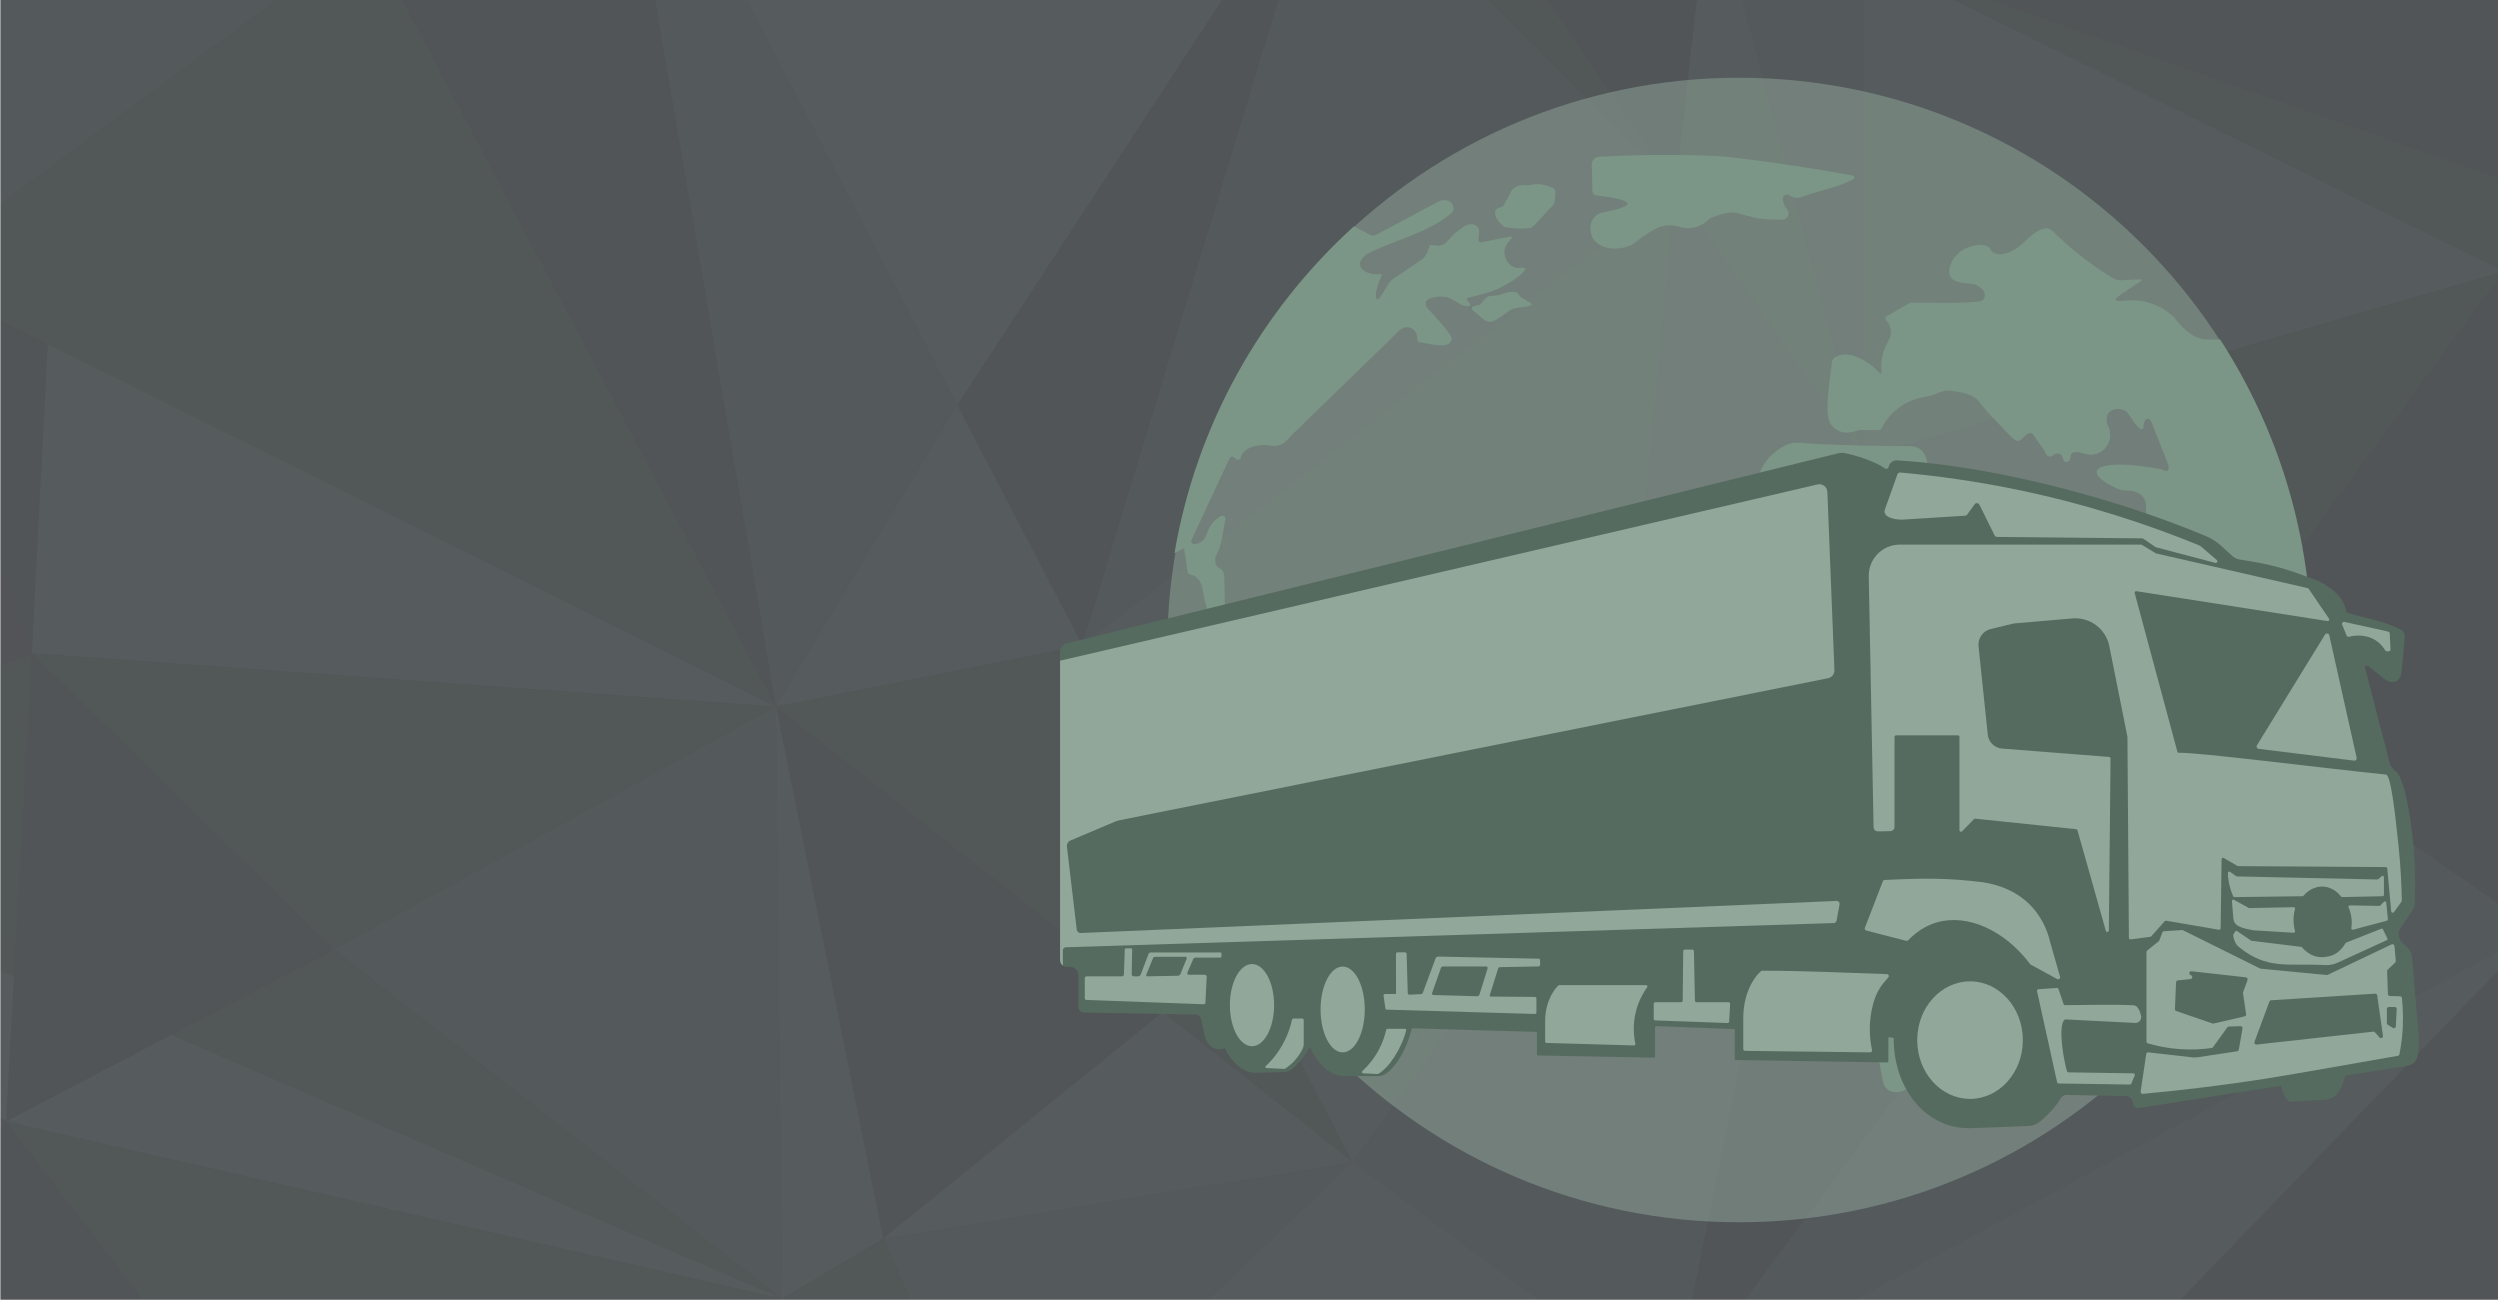 <svg width="1031" height="536" viewBox="0 0 1031 536" fill="none" xmlns="http://www.w3.org/2000/svg">
<g clip-path="url(#clip0_1970_218350)">
<rect width="1030" height="536" transform="translate(0.172)" fill="#525457"/>
<g opacity="0.12">
<path d="M-38.816 112.881L151.363 -27.614L35.847 -230.952" fill="#688173"/>
<path d="M-38.811 112.883L319.996 291.443L151.368 -27.613" fill="#566B5F"/>
<path d="M151.368 -27.613L319.996 291.443L251.769 -108.173" fill="#4B5E53"/>
<path d="M705.461 -49.622L690.958 77.724L597.196 -59.727L705.461 -49.622Z" fill="#4B5E53"/>
<path d="M394.762 167.143L547.559 -66.647L251.77 -108.173" fill="#7B9586"/>
<path d="M251.774 -108.173L394.766 167.142L320.002 291.443L251.774 -108.173Z" fill="#688173"/>
<path d="M446.341 266.113L394.762 167.143L547.559 -66.647L446.341 266.113Z" fill="#4B5E53"/>
<path d="M319.997 291.442L446.34 266.112L394.761 167.142" fill="#7B9586"/>
<path d="M13.182 269.433L19.719 141.949L-38.806 112.881" fill="#4B5E53"/>
<path d="M13.177 269.433L319.996 291.442L19.714 141.949" fill="#7B9586"/>
<path d="M597.207 -59.725L690.969 77.725L547.569 -66.647L597.207 -59.725Z" fill="#566B5F"/>
<path d="M547.569 -66.647L690.969 77.725L446.351 266.113L547.569 -66.647Z" fill="#688173"/>
<path d="M446.351 266.111L690.969 77.723L678.406 210.19L446.351 266.111Z" fill="#7B9586"/>
<path d="M678.397 210.19L690.96 77.723L768.277 188.596L678.397 210.19Z" fill="#688173"/>
<path d="M690.96 77.723L705.463 -49.623L768.277 188.596L690.96 77.723Z" fill="#7B9586"/>
<path d="M705.465 -49.623L768.688 -18.34L768.279 188.596" fill="#688173"/>
<path d="M557.867 479.277L446.334 266.111L319.991 291.442" fill="#566B5F"/>
<path d="M768.277 188.597L511.607 390.827L446.342 266.111L768.277 188.597Z" fill="#4B5E53"/>
<path d="M768.277 188.597L557.875 479.277L511.607 390.827L768.277 188.597Z" fill="#7B9586"/>
<path d="M479.531 417.404L364.219 510.836L319.993 291.442L479.531 417.404Z" fill="#4B5E53"/>
<path d="M364.215 510.836L319.99 291.442L322.543 535.613" fill="#7B9586"/>
<path d="M137.784 391.658L319.996 291.443L13.177 269.434" fill="#566B5F"/>
<path d="M137.789 391.658L322.555 535.613L320.001 291.442" fill="#688173"/>
<path d="M2.45 462.529L137.781 391.658L13.174 269.434" fill="#4B5E53"/>
<path d="M-159.023 338.782L5.724 402.593L13.18 269.434" fill="#566B5F"/>
<path d="M-159.028 338.781L2.45 462.528L5.719 402.593" fill="#7B9586"/>
<path d="M768.686 -18.34L1003.5 -80.905L1055.08 82.014" fill="#4B5E53"/>
<path d="M768.686 -18.339L1055.08 82.015L1032.51 111.913" fill="#566B5F"/>
<path d="M768.688 -18.339L1032.51 111.913L768.28 188.598" fill="#7B9586"/>
<path d="M768.28 188.597L1032.51 111.913L904.939 285.905L768.28 188.597Z" fill="#566B5F"/>
<path d="M768.282 188.597L904.941 285.905L689.433 577.001L768.282 188.597Z" fill="#4B5E53"/>
<path d="M768.277 188.597L689.428 577.001L557.875 479.277L768.277 188.597Z" fill="#688173"/>
<path d="M1046.29 383.629L904.936 285.905L1032.5 111.913" fill="#4B5E53"/>
<path d="M1046.29 383.63L689.427 577.001L904.936 285.906" fill="#688173"/>
<path d="M1176.83 471.665L799.33 639.429L1046.3 383.63" fill="#4B5E53"/>
<path d="M1046.29 383.63L799.326 639.429L689.427 577.002" fill="#7B9586"/>
<path d="M479.528 417.403L557.867 479.276L364.216 510.836L479.528 417.403Z" fill="#7B9586"/>
<path d="M412.431 617.558L689.426 577.001L557.874 479.277" fill="#7B9586"/>
<path d="M364.216 510.837L412.424 617.558L557.867 479.277" fill="#688173"/>
<path d="M322.555 535.613L70.685 426.815L137.789 391.657L322.555 535.613Z" fill="#566B5F"/>
<path d="M412.434 617.557L322.553 535.613L364.225 510.836" fill="#566B5F"/>
<path d="M322.555 535.614L2.458 462.529L70.685 426.817" fill="#7B9586"/>
<path d="M2.457 462.528L-159.021 338.781L-235.828 380.307" fill="#4B5E53"/>
<path d="M1181.11 577.97L799.326 639.428L1176.82 471.664" fill="#7B9586"/>
<path d="M288.543 785.184L190.185 706.7L322.555 535.614" fill="#688173"/>
<path d="M190.188 706.7L-130.726 625.448L2.46 462.528" fill="#4B5E53"/>
<path d="M-130.729 625.447L-145.539 535.06L2.457 462.528" fill="#688173"/>
<path d="M322.555 535.614L190.185 706.7L2.458 462.528" fill="#566B5F"/>
<path d="M322.553 535.614L412.434 617.558L288.541 785.184" fill="#566B5F"/>
</g>
<path opacity="0.5" d="M717.16 504.065C847.393 504.065 952.968 398.404 952.968 268.065C952.968 137.726 847.393 32.065 717.16 32.065C586.927 32.065 481.352 137.726 481.352 268.065C481.352 398.404 586.927 504.065 717.16 504.065Z" fill="#91A79A"/>
<path d="M559.599 424.651C565.028 420.811 566.019 420.719 569.576 416.938C574.905 411.263 576.692 407.675 578.513 401.74C578.865 400.592 579.654 398.102 581.945 396.023C585.88 392.46 588.003 393.491 591.67 393.097C593.516 392.904 595.001 392.477 596.176 391.932C605.65 387.548 605.683 376.407 606.145 371.88C606.858 365.392 608.15 363.564 610.525 358.45C612.555 354.083 614.863 350.529 616.952 347.754C617.674 346.798 618.521 345.968 619.411 345.172C621.249 343.52 622.214 341.073 621.945 338.6C621.609 335.548 620.116 334.693 616.482 332.078L609.275 326.151C608.469 325.489 607.94 324.558 607.781 323.535L607.496 321.666C607.353 320.761 606.917 319.914 606.245 319.294C602.889 316.167 599.356 313.233 596.184 309.921C595.312 309.016 594.54 307.893 592.098 307.515C589.841 307.172 589.665 307.423 587.835 307.868C584.202 308.756 580.3 309.301 576.583 309.745C576.029 309.812 575.542 309.326 575.66 308.781C575.777 308.22 575.719 307.641 575.467 307.13C575.047 306.292 574.166 305.747 573.193 305.696C572.748 305.68 572.446 305.244 572.538 304.808C573.47 300.692 574.829 297.825 575.391 293.399C575.66 291.043 575.677 290.397 575.601 289.702C575.131 285.074 569.962 282.719 569.492 282.509L554.791 274.302C553.189 273.405 551.88 272.072 551.015 270.454L548.129 265.022C547.466 263.773 546.509 262.7 545.343 261.904C540.434 258.534 535.534 255.155 530.625 251.786C530.038 251.358 527.806 249.849 524.684 250.092C521.017 250.386 520.203 251.76 518.508 253.328C517.728 254.049 516.033 255.298 513.549 255.86C511.082 256.421 508.968 256.019 507.65 255.608C507.348 255.516 507.138 255.508 506.929 255.617C506.467 255.86 505.905 255.6 505.704 255.122L505.527 254.703C505.334 254.242 505.234 253.747 505.217 253.253L504.973 239.949C504.881 233.871 503.589 235.229 501.869 233.544C501.399 233.083 501.206 231.96 501.139 230.677C501.088 229.738 501.466 229.101 501.751 228.59C504.067 224.356 504.151 219.905 505.225 214.976C505.427 214.071 505.552 213.459 505.015 212.981C504.445 212.478 503.623 212.662 502.926 213.123C499.469 215.403 498.529 217.7 497.145 221.431C496.935 221.825 495.995 223.443 493.973 224.105C493.469 224.273 492.991 224.348 492.555 224.373C491.665 224.423 491.036 223.518 491.405 222.705L507.054 189.039C507.382 188.326 508.305 188.134 508.892 188.637C509.152 188.855 509.412 189.081 509.672 189.299C510.369 189.894 511.46 189.559 511.695 188.67C511.753 188.452 511.812 188.268 511.879 188.092C513.096 185.015 517.417 183.188 522.645 183.598C524.265 183.716 525.85 184.504 528.544 183.196C530.281 182.349 531.313 181.075 532.572 179.583C547.508 165.072 560.791 152.179 575.735 137.668C577.12 135.924 579.528 134.323 581.651 135.17C583.455 135.891 584.596 137.819 584.437 139.856C584.387 140.543 584.898 141.139 585.578 141.206C587.995 141.466 588.129 141.667 590.529 142.069C595.882 142.958 597.896 142.203 598.517 140.476C598.987 139.169 598.19 138.247 596.805 136.344C594.909 133.745 592.627 131.465 590.529 129.017C590.302 128.841 587.491 126.535 587.995 124.582C588.481 122.679 594.473 121.564 597.812 122.939L601.874 125.236C604.198 126.695 606.296 126.401 606.346 125.915C606.489 124.649 603.871 123.283 605.465 122.813C607.185 122.31 612.48 121.388 617.338 119.293C621.626 117.44 624.89 115.118 627.24 113.24C628.415 111.874 631.226 109.929 626.25 110.49C624.42 110.633 621.819 109.158 620.754 106.022C619.931 103.608 620.544 101.269 623.363 98.36C623.69 98.025 623.372 97.463 622.91 97.522L611.137 99.903C610.239 100.045 609.686 99.819 609.761 98.914L609.988 96.206C610.147 94.404 609.493 93.406 608.385 92.819C606.866 92.023 604.76 92.501 603.099 93.825C601.462 95.091 601.848 94.68 600.036 96.164C598.425 97.489 596.629 100.129 595.354 100.766C594.38 101.236 593.298 101.403 592.232 101.261L590.327 101.009C589.95 100.959 589.581 101.185 589.463 101.546L588.742 103.675C588.272 105.058 587.374 106.257 586.182 107.104C582.616 109.627 575.492 114.338 574.502 115.001C573.646 115.571 572.941 116.333 572.429 117.222C570.315 120.877 568.603 123.677 568.091 123.467C567.428 123.191 566.396 121.263 569.887 113.416C569.996 113.165 569.795 112.896 569.526 112.938C564.693 113.718 561.135 111.396 560.858 109.225C560.631 107.439 562.545 105.226 565.372 103.943C576.348 98.687 588.909 95.912 598.291 88.167C599.105 87.496 599.675 86.666 599.415 85.35C599.096 83.707 597.51 81.72 593.634 82.885L567.487 96.818C566.732 97.22 565.826 97.22 565.07 96.826L558.374 93.322C520.153 128.019 493.369 175.073 484.34 228.162L488.275 226.134C488.762 229.328 489.249 232.521 489.735 235.715C489.853 236.478 490.507 237.031 491.279 237.065C491.43 237.065 491.565 237.09 491.69 237.107C492.278 237.199 495.273 238.867 495.794 242.288C496.591 247.359 497.531 250.847 499.461 255.147C501.575 259.875 503.824 262.7 505.871 264.72C507.054 265.886 507.533 267.596 507.096 269.197C502.7 280.313 507.592 278.812 502.934 284.538C502.599 284.907 500.434 287.354 501.005 290.456C501.198 291.512 501.642 292.317 501.995 292.803C502.859 294.036 503.195 294.581 503.077 295.763C502.943 297.104 501.709 297.883 501.432 298.059C499.427 299.669 497.463 301.237 497.707 306.107C497.858 309.083 499.385 311.179 500.535 312.361C501.483 313.325 502.23 314.473 502.75 315.722C504.395 319.679 506.048 323.628 507.692 327.584C508.129 328.632 508.363 329.756 508.405 330.896C508.515 333.964 509.01 337.887 510.486 342.204C513.029 349.64 517.275 354.728 520.22 357.637C521.151 358.559 521.319 359.741 521.63 360.362C523.921 366.674 524.844 365.702 525.397 370.622C525.783 374.051 525.162 377.354 524.743 379.19C523.568 385.871 523.811 388.663 525.037 395.084C526.614 403.375 531.431 412.521 535.29 418.481C542.121 426.705 549.497 434.459 557.367 441.685C557.25 435.49 554.884 427.962 559.591 424.634L559.599 424.651Z" fill="#7B9586"/>
<path d="M635.592 76.02C633.519 75.718 632.118 76.02 631.002 76.313C630.566 76.431 630.112 76.448 629.668 76.389C628.417 76.221 625.682 76.129 623.819 78.049C623.089 78.803 622.712 79.65 622.502 80.304L620.328 84.277C619.984 84.906 619.397 85.359 618.701 85.518C617.383 85.811 616.955 86.457 616.863 86.599C615.923 88.108 617.123 91.252 620.589 93.683C626.336 94.538 627.411 94.387 630.524 94.094C631.312 94.018 632.051 93.658 632.588 93.079L640.341 84.772C640.71 84.369 640.979 83.883 641.096 83.355C641.222 82.793 641.315 82.148 641.348 81.435C641.415 79.876 641.826 79.113 640.878 77.73C639.838 77.185 637.681 76.33 635.592 76.028V76.02Z" fill="#7B9586"/>
<path d="M691.808 93.298C691.917 93.315 692.017 93.348 692.126 93.382C693.217 93.784 694.862 94.212 696.834 94.103C701.055 93.868 703.899 91.345 704.948 90.28C705.124 90.096 705.342 89.961 705.577 89.869C715.714 85.887 716.821 88.352 720.497 88.981C722.091 89.257 723.61 89.945 725.221 90.104C729.844 90.557 732.991 90.649 735.173 90.557C737.27 90.464 738.37 88 737.027 86.39C736.171 85.368 735.45 83.993 735.215 82.19C735.206 82.115 735.198 82.04 735.198 81.964C735.181 80.573 736.843 79.776 737.992 80.573C738.361 80.824 738.814 81.076 739.351 81.268C741.5 82.014 743.438 81.21 744.05 80.916C744.109 80.883 744.176 80.858 744.243 80.832C750.856 78.41 758.282 77.211 764.323 73.925C765.028 73.539 764.827 72.475 764.038 72.357C756.352 70.957 748.456 69.633 740.35 68.409C731.413 67.051 722.678 65.877 714.161 64.863C712.139 64.62 710.117 64.469 708.086 64.377C698.202 63.924 687.797 63.756 676.913 63.974C670.956 64.092 665.158 64.318 659.519 64.628C657.74 64.729 656.372 66.221 656.422 67.99L656.716 78.846C656.741 79.759 657.438 80.514 658.344 80.623C666.836 81.604 671.098 82.719 671.132 83.968C671.166 85.133 667.507 86.407 660.148 87.799C660.005 87.824 659.854 87.866 659.72 87.933C655.416 89.886 655.441 94.513 656.431 97.347C657.891 101.513 665.166 104.472 672.961 100.968C673.096 100.91 673.23 100.826 673.347 100.734C684.147 92.309 686.815 92.426 691.824 93.315L691.808 93.298Z" fill="#7B9586"/>
<path d="M631.484 125.135L626.785 122.201C626.324 121.237 625.711 120.759 625.35 120.525C623.756 120.206 621.6 120.34 619.242 121.355C615.978 122.503 614.19 121.405 612.806 122.905C611.505 124.314 610.767 124.976 610.364 125.722C608.317 126.074 607.049 126.166 606.982 127.156C606.94 127.742 607.595 128.187 609.735 129.947C614.341 134.549 616.07 132.387 618.688 130.794C621.767 128.916 622.103 127.751 625.468 127.013C626.29 126.829 627.071 126.745 627.767 126.72C628.187 126.703 628.598 126.653 629.009 126.552C629.789 126.359 630.57 126.175 631.358 125.982C631.761 125.881 631.845 125.353 631.493 125.135H631.484Z" fill="#7B9586"/>
<path d="M915.541 140.016H909.718C903.953 139.781 898.868 133.796 897.265 131.708C896.804 131.105 896.283 130.543 895.713 130.04C893.825 128.38 890.72 126.159 886.382 124.868C882.572 123.736 879.258 123.761 877.152 123.954C875.784 124.113 872.671 124.39 872.428 123.602C872.167 122.764 879.568 118.17 883 115.898C883.344 115.672 883.168 115.135 882.757 115.16L875.004 115.579C874.207 115.621 872.411 115.336 871.765 114.875C871.765 114.875 859.463 108.152 846.885 95.619C844.813 93.557 842.446 93.046 836.279 98.327C830.002 105.159 822.895 106.76 820.747 102.602C819.715 100.616 815.981 101.001 815.981 101.001C805.761 102.058 802.958 110.39 804.091 113.534C805.391 117.13 811.425 116.677 814.143 117.197C817.953 118.513 819.01 121.028 818.372 122.688C817.768 124.256 816.442 124.365 814.429 124.516C804.594 125.253 797.378 124.742 788.559 124.792C788.047 124.792 787.552 124.926 787.107 125.186L777.969 130.451C777.407 130.769 777.315 131.532 777.76 131.993C778.288 132.546 778.876 133.326 779.287 134.374C780.151 136.595 779.765 138.599 779.463 139.161C776.392 144.861 775.41 148.642 775.972 153.42C776.014 153.797 775.653 154.091 775.301 153.965C774.218 152.808 766.02 144.283 758.317 146.588H758.292C756.933 147.007 755.674 147.887 755.464 149.455C752.561 171.368 752.863 174.956 758.393 177.731C759.475 178.276 761.724 179.005 765.693 177.664C766.398 177.42 767.145 177.32 767.892 177.32H774.722C775.284 177.32 775.796 177.01 776.048 176.507C776.971 174.671 778.49 172.231 780.948 169.926C785.169 165.961 789.776 164.586 792.016 164.083C801.112 162.532 799.618 160.252 806.851 161.476C810.921 162.163 814.395 163.379 815.696 165.064C821.125 172.106 824.716 175.015 829.23 179.994C829.49 180.371 830.9 181.486 831.697 181.788C833.342 182.417 834.575 179.676 836.388 178.862C838.116 178.091 838.586 179.525 838.964 179.986L843.193 186.038C843.722 187.48 844.208 188.084 845.308 188.327C846.457 188.578 847.07 186.977 848.27 187.027C849.965 187.094 849.394 186.994 850.527 188.293C851.123 190.339 851.282 190.531 852.18 190.548C853.103 190.565 853.875 189.576 853.908 188.293C853.967 186.038 856.594 186.097 859.757 187.17C862.921 188.142 866.378 187.103 868.467 184.563C870.598 181.956 870.892 178.276 869.205 175.342C866.822 167.998 874.953 167.487 877.454 170.261C880.491 175.124 882.489 177.362 883.445 176.985C883.831 176.834 884.041 176.188 884.083 175.182C884.116 174.411 884.385 173.648 884.939 173.103C885.652 172.391 886.743 172.139 887.884 175.752L893.665 190.255C894.37 192.015 894.723 193.415 893.808 194.061C893.053 194.589 892.088 193.6 890.703 193.357C863.139 188.486 857.978 194.58 872.805 201.371C874.248 202.033 875.826 202.351 877.412 202.343C879.174 202.335 881.758 202.712 883.512 204.699C884.276 205.562 884.687 206.509 884.922 207.306C885.132 211.875 885.341 216.452 885.56 221.02C885.602 221.833 884.947 222.521 884.133 222.521H869.575C869.038 222.521 868.626 222.982 868.677 223.51L869.348 229.973C869.398 230.426 869.633 230.837 870.011 231.097L880.978 238.801C885.677 241.986 901.041 283.817 901.041 283.817C903.869 292.41 904.649 293.944 905.656 293.994C906.512 294.036 906.521 291.957 908.056 290.968C912.638 288.009 915.197 288.528 920.366 287.237C926.483 285.527 931.266 280.942 932.659 275.191C934.505 267.546 929.974 259.213 921.776 255.407C915.247 252.373 911.228 250.964 912.78 243.78C914.047 241.542 918.092 238.742 923.143 243.923C926.206 247.066 928.572 250.864 930.838 252.104C931.66 252.557 932.424 253.102 933.02 253.815C933.867 254.829 934.765 255.793 935.755 256.673C936.879 257.679 938.071 258.911 939.221 260.404C942.879 265.173 944.113 270.069 944.574 272.894C945.64 288.243 946.714 303.601 947.779 318.95C951.404 302.528 953.309 285.469 953.309 267.965C953.309 220.794 939.447 176.85 915.574 139.991L915.541 140.016Z" fill="#7B9586"/>
<path d="M854.094 375.359C854.547 373.716 855.168 372.123 855.898 370.589C858.684 364.737 860.916 360.756 861.638 360.253C862.98 359.322 863.467 360.043 865.976 358.911C868.275 357.176 870.197 354.837 872.496 353.102C877.086 349.589 884.906 342.464 888.708 331.03C889.664 328.163 890.503 327.618 890.537 322.965C890.302 321.926 890.117 320.358 890.57 318.598C891.074 316.653 892.106 315.378 892.651 314.792C893.851 313.467 894.925 311.489 896.335 309.284C897.182 307.96 897.585 307.113 897.375 306.66C896.511 305.311 895.58 306.417 890.965 305.78C890.251 305.596 889.572 305.369 888.917 305.109C878.496 300.935 880.04 288.176 873.964 281.838C873.251 281.251 872.278 280.287 871.439 278.904C869.265 275.341 869.618 271.645 869.819 270.286C870.063 268.157 870.423 264.234 869.559 260.193C868.77 256.513 868.107 255.105 866.496 252.313C865.976 251.408 865.607 250.419 865.422 249.388C864.155 242.43 861.487 237.752 861.713 236.235C861.848 235.329 862.276 234.483 862.905 233.812C863.291 233.401 863.71 232.949 864.021 232.613C864.231 232.379 864.399 232.11 864.491 231.809C865.171 229.663 865.271 227.927 865.162 226.838C865.078 225.932 864.885 225.127 864.667 224.44C864.264 223.208 863.266 222.26 862.015 221.9C853.792 219.553 848.229 216.786 840.006 214.439C839.225 214.213 838.504 213.819 837.891 213.274C837.17 212.98 836.288 212.536 835.382 211.849C833.738 210.608 832.789 209.166 832.278 208.236C830.927 206.274 829.592 205.285 828.602 207.448C827.62 209.594 826.681 211.614 826.681 211.614C825.791 213.4 825.917 215.353 825.128 215.889C823.886 216.728 822.703 216.166 820.194 214.531C818.374 213.341 816.838 212.645 815.932 211.941C813.633 210.147 810.989 207.364 809.63 203.382C809.496 202.98 809.311 202.602 809.009 202.326C808.397 201.764 807.457 201.622 806.618 201.94C805.611 202.317 804.486 202.317 803.446 202.049C803.421 202.049 803.404 202.041 803.379 202.032C802.389 201.772 801.264 201.345 800.131 200.632C798.059 199.333 796.758 197.614 795.961 196.131C795.457 195.209 795.181 194.177 795.13 193.13C795.004 190.288 794.073 183.581 787.083 183.984L768.505 183.783L749.986 183.12C741.62 183.028 738.709 180.429 730.905 187.379C728.304 189.693 726.768 192.35 725.854 194.597C724.847 197.061 722.715 198.88 720.122 199.492C715.591 200.549 708.702 203.29 704.179 210.373C700.269 216.501 700.085 222.814 700.513 226.77C700.739 228.875 699.69 230.928 697.819 231.909C694.89 233.443 692.877 235.715 692.482 238.322C692.44 238.582 692.415 238.875 692.407 239.194C692.39 240.502 692.096 241.793 691.459 242.933C689.696 246.118 687.733 250.905 687.615 256.84C687.582 258.416 687.691 259.875 687.867 261.208C688.027 262.373 688.11 263.555 688.11 264.729V286.114C688.11 287.405 688.731 288.62 689.78 289.375L708.971 303.24C709.801 303.693 712.218 304.875 715.381 304.439C719.46 303.877 720.139 301.572 722.22 300.423C729.495 296.341 732.088 297.338 734.555 297.774C741.646 299.401 750.649 302.284 756.053 300.985C757.026 300.733 758.008 301.052 758.52 301.756C758.948 302.351 758.898 303.022 758.872 303.232C758.83 303.525 758.386 307.306 761.272 309.829C763.471 311.749 766.408 311.036 769.445 310.835C770.116 310.793 774.077 311.447 775.931 315.345C777.266 318.153 776.737 320.718 776.217 321.397C772.877 325.815 771.879 329.889 773.33 331.398C773.641 331.717 774.262 331.7 775.512 332.103C776.15 332.304 776.435 332.782 776.359 333.863C776.292 334.768 775.604 335.271 775.512 335.338C774.438 336.135 773.985 337.526 774.388 338.792C774.774 340.024 776.166 340.192 777.207 340.972C778.717 342.103 778.961 343.562 779.179 346.186C779.355 348.307 778.818 349.967 778.474 350.83C776.242 354.058 773.154 359.389 771.425 366.607C770.561 370.237 770.226 373.573 770.158 376.423C770.091 379.575 769.848 382.727 769.311 385.837C768.724 389.182 768.338 393.122 768.463 397.523C768.598 402.092 769.252 406.066 770.016 409.285C772.038 420.836 774.06 432.38 776.074 443.931C776.636 446.639 776.813 447.871 778.398 449.28C780.815 451.132 784.75 450.822 787.494 448.156C800.568 437.418 807.188 435.984 810.679 435.238C813.045 434.735 815.294 434.467 817.383 434.35C817.744 434.325 821.151 433.998 823.089 430.896C824.994 427.844 823.861 424.701 823.727 424.349C823.358 423.72 823.341 422.949 823.693 422.345C824.113 421.616 824.961 421.448 825.842 421.398C828.199 421.255 828.988 420.317 830.843 418.12C832.865 415.739 833.226 413.174 833.31 412.244C833.318 411.422 833.402 410.131 833.771 408.614C834.87 404.07 837.673 401.111 839.234 399.703C852.626 385.938 852.911 379.206 853.507 377.345C853.725 376.666 853.918 376.004 854.103 375.334L854.094 375.359Z" fill="#7B9586"/>
<path d="M894.955 389.728L895.022 387.775C895.039 387.356 894.569 387.096 894.225 387.339L891.59 389.158C891.238 389.401 890.751 389.359 890.441 389.057L887.437 386.107C887.151 385.822 886.656 385.989 886.606 386.392C886.161 389.519 886.497 391.941 885.263 395.781C884.542 398.019 883.006 400.752 880.825 403.669C879.004 406.092 877.132 407.944 875.538 409.302C875.538 409.302 854.955 422.824 854.955 423.386C853.017 424.417 851.934 426.555 852.278 428.667C852.589 430.62 854.057 432.23 856.012 432.749C861.122 433.487 863.698 432.255 866.937 428.944C867.281 428.592 868.238 427.829 869.69 427.602C871.678 427.301 873.13 428.34 873.499 428.516C875.933 429.715 879.222 429.505 883.3 426.471C887.47 423.369 889.115 416.579 887.462 411.893C887.126 410.945 887.386 408.187 889.081 405.413C890.6 402.923 891.968 401.682 893.596 401.255C895.459 400.768 897.204 399.989 897.758 398.228C898.144 396.979 897.724 394.607 896.214 392.972C895.391 392.084 894.93 390.919 894.972 389.711L894.955 389.728Z" fill="#7B9586"/>
<path d="M997.284 425.364L994.676 394.472C994.567 393.186 994.013 391.985 993.099 391.078L990.524 388.498C988.972 386.944 988.746 384.508 989.987 382.693L994.81 375.627C995.657 374.384 996.034 372.88 995.858 371.385C996.823 351.784 993.149 328.251 990.272 321.967C990.105 321.606 989.677 320.161 988.813 318.926C988.796 318.901 988.779 318.884 988.763 318.867L986.414 316.514C986.037 316.136 985.76 315.658 985.626 315.137L975.352 275.473C975.159 274.717 976.039 274.146 976.643 274.633L982.799 279.565C985.248 281.816 989.987 282.825 990.465 276.33C990.667 273.566 991.17 269.643 991.371 266.887C991.799 261.913 991.899 260.804 990.465 259.964C983.848 256.125 975.955 255.167 968.659 252.873C968.306 252.764 967.988 252.571 967.728 252.319L967.627 252.168C966.981 250.445 966.855 245.547 957.437 240.313C956.631 239.868 955.784 239.473 954.912 239.154C943.178 234.785 938.851 233.105 923.469 230.71C922.445 230.551 921.481 230.088 920.718 229.391L915.87 224.989C914.125 223.401 912.129 222.107 909.948 221.191C869.749 204.304 819.602 192.047 782.396 189.845C780.769 189.753 779.31 190.82 778.924 192.408C778.916 192.45 778.907 192.492 778.89 192.534C778.748 193.139 778.035 193.626 777.523 193.265C772.776 189.963 764.85 187.686 761.009 186.905C760.003 186.703 758.963 186.72 757.964 186.964C651.951 213.084 551.959 237.734 440.074 265.299C438.38 265.719 437.172 267.257 437.172 269.021V395.95C437.172 397.496 438.422 398.748 439.965 398.748H441.382C443.236 398.748 444.737 400.252 444.737 402.109V415.207C444.737 416.5 445.769 417.551 447.06 417.576L493.089 418.408C494.188 418.424 495.127 419.197 495.354 420.273L496.78 426.927C497.157 428.288 497.669 430.161 499.606 431.674C501.678 433.287 504.076 432.656 505.083 432.278C507.934 438.109 512.212 441.957 517.026 442.352C517.068 442.36 517.102 442.385 517.144 442.385H517.538C517.638 442.385 517.747 442.385 517.848 442.385C518.133 442.385 518.427 442.369 518.712 442.352L529.33 442.133C530.907 442.1 532.408 441.47 533.54 440.369C535.436 438.521 538.153 435.421 540.217 431.573C543.052 438.269 547.706 442.89 553.083 443.696C553.116 443.696 553.141 443.721 553.175 443.721H553.309C553.787 443.788 554.274 443.822 554.768 443.822C555.213 443.822 555.649 443.788 556.085 443.738L568.07 443.814C569.597 443.822 571.081 443.31 572.247 442.327C575.074 439.957 579.452 434.849 582.169 424.373C582.22 424.188 582.379 424.062 582.572 424.062C599.288 424.557 616.724 425.062 633.44 425.557C633.658 425.557 633.834 425.742 633.834 425.969V434.866C633.834 435.093 634.01 435.269 634.237 435.278L682.128 436.168C682.354 436.168 682.547 435.992 682.547 435.757V423.566C682.547 423.331 682.74 423.146 682.975 423.154L715.031 424.389C715.249 424.398 715.425 424.583 715.425 424.801V436.731C715.425 436.958 715.601 437.135 715.827 437.143L778.337 438.143C778.563 438.143 778.756 437.958 778.756 437.731V428.136C778.756 427.884 778.991 427.691 779.234 427.733L780.836 428.027C780.887 428.036 780.92 428.069 780.97 428.103C780.97 428.246 780.962 428.389 780.962 428.531C780.962 448.325 793.618 465.263 811.978 465.263C812.07 465.263 812.313 465.271 812.338 465.271L836.284 464.372C838.137 464.372 839.924 463.717 841.333 462.507C842.767 461.28 847.288 457.39 849.779 452.996C850.299 452.089 851.255 451.518 852.303 451.535C860.716 451.703 868.558 451.862 876.928 452.03C878.421 452.064 879.57 453.307 879.604 454.803C879.629 456.139 880.828 457.147 882.153 456.937L940.788 447.712C940.788 447.712 942.122 454.357 944.948 454.374L958.955 453.501C961.244 453.358 963.308 452.081 964.499 450.123C966.193 447.317 966.797 444.763 967.191 443.57C975.326 442.293 983.47 441.008 991.606 439.731C996.529 438.916 997.989 437.504 997.334 425.381L997.284 425.364Z" fill="#566B5F"/>
<path d="M503.402 392.808H474.517C474.131 392.808 473.795 393.043 473.653 393.404L470.432 401.892C470.264 402.345 469.828 402.639 469.342 402.639H467.522C467.077 402.639 466.708 402.27 466.716 401.825L466.901 391.449C466.901 391.256 466.75 391.089 466.549 391.089H464.217C464.024 391.089 463.873 391.24 463.865 391.424L463.504 401.842C463.487 402.287 463.127 402.631 462.682 402.631H448.097C447.694 402.631 447.367 402.958 447.367 403.36V411.656C447.367 412.05 447.678 412.369 448.072 412.386L496.357 414.147C496.759 414.164 497.095 413.854 497.112 413.451L497.64 402.849C497.665 402.37 497.279 401.968 496.801 401.968H490.167C489.764 401.968 489.488 401.557 489.647 401.188L492.096 395.476C492.247 395.132 492.582 394.914 492.952 394.914H503.402C503.586 394.914 503.729 394.771 503.729 394.586V393.127C503.729 392.942 503.586 392.8 503.402 392.8V392.808ZM489.404 395.325L486.837 401.641C486.653 402.094 486.217 402.396 485.722 402.404L473.141 402.631C472.822 402.631 472.596 402.312 472.713 402.01L475.506 395.148C475.649 394.805 475.984 394.578 476.353 394.578H488.892C489.278 394.578 489.546 394.972 489.395 395.333L489.404 395.325Z" fill="#91A79A"/>
<path d="M516.32 431.46C521.355 431.46 525.437 423.874 525.437 414.516C525.437 405.158 521.355 397.572 516.32 397.572C511.285 397.572 507.203 405.158 507.203 414.516C507.203 423.874 511.285 431.46 516.32 431.46Z" fill="#91A79A"/>
<path d="M553.718 433.993C558.754 433.993 562.835 426.072 562.835 416.302C562.835 406.532 558.754 398.612 553.718 398.612C548.683 398.612 544.602 406.532 544.602 416.302C544.602 426.072 548.683 433.993 553.718 433.993Z" fill="#91A79A"/>
<path d="M536.985 420.044H533.454C533.135 420.044 532.875 420.262 532.808 420.564C532.279 423.005 531.365 426.024 529.738 429.27C527.331 434.085 524.312 437.507 521.963 439.722C521.686 439.982 521.863 440.443 522.24 440.46L529.478 440.804C529.679 440.812 529.872 440.762 530.04 440.653C531.231 439.881 532.749 438.724 534.225 437.029C535.71 435.335 536.666 433.649 537.287 432.299C537.53 431.762 537.656 431.183 537.656 430.587V420.698C537.656 420.329 537.354 420.027 536.985 420.027V420.044Z" fill="#91A79A"/>
<path d="M579.392 424.28H572.188C571.945 424.28 571.735 424.448 571.676 424.682C571.181 426.889 570.334 429.623 568.808 432.567C566.652 436.736 563.96 439.747 561.813 441.744C561.469 442.062 561.687 442.624 562.148 442.641L568.128 442.91C568.229 442.91 568.33 442.893 568.414 442.843C572.8 440.41 578.034 432.399 579.904 424.917C579.988 424.59 579.728 424.271 579.392 424.271V424.28Z" fill="#91A79A"/>
<path d="M634.465 395.366L593.074 394.486C592.622 394.477 592.219 394.754 592.06 395.173L586.784 409.383C586.658 409.727 586.34 409.961 585.97 409.978L581.257 410.213C580.888 410.23 580.569 409.945 580.561 409.567L580.091 393.362C580.083 393.018 579.806 392.749 579.462 392.749H576.317C575.965 392.749 575.688 393.034 575.688 393.378L575.738 409.483C575.738 409.735 575.537 409.936 575.285 409.936H571.184C570.815 409.936 570.53 410.263 570.58 410.633L571.326 415.858C571.368 416.152 571.612 416.37 571.914 416.378L632.989 418.157C633.333 418.165 633.618 417.888 633.618 417.544V411.74C633.618 411.404 633.35 411.136 633.014 411.127L614.797 410.985C614.504 410.985 614.294 410.7 614.386 410.423L617.808 399.468C617.917 399.107 618.244 398.864 618.622 398.856L634.474 398.554C634.843 398.554 635.136 398.243 635.136 397.883V396.004C635.136 395.635 634.843 395.341 634.474 395.333L634.465 395.366ZM613.497 399.376L610.134 410.146C610 410.565 609.606 410.851 609.169 410.842L591.171 410.356C590.743 410.347 590.449 409.92 590.592 409.517L594.24 399.191C594.366 398.822 594.718 398.579 595.104 398.579H612.91C613.321 398.579 613.615 398.982 613.497 399.376Z" fill="#91A79A"/>
<path d="M678.836 406.271H643.065C642.947 406.271 642.83 406.304 642.746 406.371C641.479 407.353 637.219 412.528 637.219 421.017V429.556C637.219 429.858 637.462 430.101 637.756 430.11L673.862 431.133C674.223 431.141 674.5 430.822 674.424 430.47C673.82 427.635 673.183 422.636 674.735 416.781C675.875 412.478 677.779 409.249 679.297 407.143C679.566 406.774 679.297 406.271 678.844 406.271H678.836Z" fill="#91A79A"/>
<path d="M712.806 413.308H699.672C699.303 413.308 699.001 413.015 698.992 412.646L698.565 392.271C698.565 391.902 698.254 391.609 697.885 391.609H694.841C694.472 391.609 694.161 391.911 694.161 392.28L693.952 412.637C693.952 413.006 693.641 413.308 693.272 413.308H682.679C682.302 413.308 682 413.61 682 413.988V420.136C682 420.505 682.294 420.807 682.654 420.816L712.412 421.898C712.781 421.915 713.1 421.621 713.116 421.252L713.494 414.013C713.511 413.627 713.2 413.3 712.815 413.3L712.806 413.308Z" fill="#91A79A"/>
<path d="M778.182 401.733C760.778 401.138 743.576 400.324 726.768 400.324C726.592 400.324 726.424 400.383 726.282 400.492C724.487 401.859 718.918 408.268 718.918 420.003V432.576C718.918 433.012 719.27 433.373 719.706 433.373L771.246 433.994C771.757 433.994 772.143 433.532 772.034 433.029C771.179 429.087 770.289 422.141 772.47 414.022C774.039 408.175 776.647 405.474 778.761 403.067C779.205 402.564 778.861 401.767 778.19 401.742L778.182 401.733Z" fill="#91A79A"/>
<path d="M812.446 453.177C824.475 453.177 834.227 442.328 834.227 428.944C834.227 415.561 824.475 404.711 812.446 404.711C800.416 404.711 790.664 415.561 790.664 428.944C790.664 442.328 800.416 453.177 812.446 453.177Z" fill="#91A79A"/>
<path d="M849.567 402.79L845.499 388.572C844.769 385.578 840.81 367.468 817.746 363.836C802.875 361.965 792.358 362.167 777.227 362.905C776.9 362.922 776.598 363.131 776.481 363.442L769.075 382.633C768.899 383.103 769.159 383.615 769.645 383.741L786.118 388.002C786.411 388.077 786.721 387.985 786.931 387.767C791.46 383.061 795.93 381.216 798.69 380.411C811.329 376.72 826.628 383.548 837.229 397.589C837.296 397.681 837.388 397.757 837.489 397.816C841.112 399.795 844.736 401.775 848.367 403.754C849.021 404.107 849.776 403.503 849.575 402.79H849.567Z" fill="#91A79A"/>
<path d="M882.987 418.962C882.551 416.949 881.645 414.684 879.909 414.592C870.498 414.114 861.063 414.525 851.636 414.516C851.359 414.516 851.107 414.34 851.023 414.072L848.91 407.873C848.818 407.596 848.549 407.412 848.256 407.437L840.657 407.957C840.263 407.982 839.986 408.36 840.07 408.745L848.348 446.315C848.415 446.609 848.667 446.819 848.969 446.827L878.349 447.263C878.609 447.263 878.852 447.112 878.953 446.869L880.37 443.547C880.555 443.12 880.244 442.65 879.783 442.641L853.053 442.239C852.785 442.239 852.541 442.071 852.449 441.811C851.258 438.355 848.499 423.081 851.426 420.539C851.543 420.438 851.703 420.396 851.862 420.405C861.415 420.891 870.968 421.378 880.521 421.856C882.098 421.94 883.314 420.497 882.987 418.954V418.962Z" fill="#91A79A"/>
<path d="M784.414 214.302C784.414 214.302 784.473 214.302 784.506 214.302L810.398 212.675C810.733 212.65 811.043 212.482 811.245 212.214L814.365 207.953C814.868 207.265 815.916 207.357 816.294 208.12L822.567 220.795C822.76 221.181 823.146 221.424 823.574 221.424L883.341 222.019C883.567 222.019 883.785 222.095 883.97 222.221L888.818 225.542C888.927 225.618 889.044 225.668 889.17 225.702L913.577 232.135C914.29 232.32 914.759 231.414 914.197 230.944L907.421 225.165C907.328 225.089 907.228 225.022 907.11 224.98C886.503 216.517 861.559 208.154 832.708 202.131C815.12 198.457 798.656 196.201 783.659 194.867C783.148 194.825 782.67 195.136 782.493 195.622L777.344 210.075C776.287 213.136 780.808 214.302 784.406 214.311L784.414 214.302Z" fill="#91A79A"/>
<path d="M774.432 342.857L779.556 342.765C780.521 342.748 781.293 341.96 781.293 341.003V303.886C781.293 303.534 781.578 303.249 781.93 303.249H807.435C807.788 303.249 808.073 303.534 808.073 303.886V342.387C808.073 342.958 808.761 343.235 809.163 342.832L814.07 337.808C814.204 337.673 814.388 337.606 814.573 337.615L856.19 341.951C856.459 341.976 856.677 342.153 856.752 342.413L868.444 383.875C868.645 384.579 869.677 384.445 869.685 383.707L870.39 312.794C870.39 312.459 870.13 312.174 869.794 312.157L825.753 308.718C822.625 308.533 820.083 306.118 819.765 302.997L815.948 266.535C815.605 263.221 817.76 260.168 820.998 259.396L830.425 257.132C830.425 257.132 830.483 257.123 830.517 257.115L854.639 255.035C861.893 254.414 868.461 259.338 869.886 266.476L877.351 303.803C877.351 303.803 877.359 303.878 877.359 303.92L877.955 386.794C877.955 387.171 878.29 387.465 878.676 387.414L886.803 386.332C886.954 386.315 887.097 386.24 887.198 386.123L892.708 379.907C892.851 379.739 893.077 379.664 893.287 379.706L915.06 383.422C915.437 383.489 915.789 383.195 915.798 382.809L916.175 354.382C916.192 353.845 916.821 353.569 917.224 353.921L922.608 357.041C922.726 357.142 922.885 357.201 923.044 357.192L983.86 357.578C984.195 357.57 984.481 357.821 984.514 358.157L986.124 375.839C986.175 376.426 986.93 376.627 987.273 376.149C988.313 374.698 989.353 373.255 990.393 371.804C990.469 371.695 990.511 371.561 990.511 371.427C990.427 365.899 990.125 358.09 989.152 348.787C987.785 335.652 985.982 319.639 984.011 319.438C957.205 316.72 905.465 310.077 898.587 310.463C898.294 310.479 898.025 310.278 897.95 309.993L880.345 244.592C880.228 244.147 880.605 243.728 881.058 243.803L959.873 256.133C960.418 256.217 960.804 255.605 960.493 255.152L952.081 242.805C951.989 242.671 951.854 242.578 951.695 242.545L889.261 228.252C889.194 228.235 889.135 228.21 889.076 228.176L883.264 224.687C883.163 224.628 883.054 224.594 882.937 224.594H783.482C776.311 224.594 770.532 230.483 770.674 237.655L772.662 341.129C772.679 342.102 773.484 342.874 774.457 342.857H774.432Z" fill="#91A79A"/>
<path d="M958.844 261.695L930.755 307.368C930.395 307.963 930.755 308.727 931.451 308.819L970.838 313.692C971.492 313.776 972.029 313.181 971.886 312.535L960.597 261.997C960.412 261.158 959.305 260.974 958.852 261.704L958.844 261.695Z" fill="#91A79A"/>
<path d="M967.745 262.122C967.896 262.5 968.299 262.701 968.693 262.601C970.572 262.114 975.444 261.267 979.823 264.152C981.768 265.436 982.976 267.046 983.689 268.229C983.832 268.472 984.1 268.615 984.377 268.615H985.023C985.484 268.615 985.853 268.229 985.836 267.768L985.526 261.217C985.509 260.847 985.249 260.546 984.888 260.462L966.814 256.469C966.177 256.326 965.64 256.964 965.891 257.568L967.753 262.122H967.745Z" fill="#91A79A"/>
<path d="M921.495 369.968C930.838 369.842 940.182 369.724 949.525 369.599C949.693 369.599 949.844 369.523 949.944 369.397C950.666 368.533 953.727 365.245 958.407 365.656C962.416 366.008 964.756 368.81 965.427 369.724C965.536 369.875 965.712 369.959 965.897 369.959C971.466 369.842 977.026 369.716 982.595 369.599C982.897 369.599 983.141 369.347 983.141 369.037V361.747C983.141 361.261 982.57 361.009 982.21 361.328L980.809 362.561C980.7 362.653 980.566 362.704 980.423 362.704L922.501 361.429C922.392 361.429 922.283 361.387 922.191 361.328L919.667 359.558C919.289 359.29 918.769 359.558 918.777 360.028C918.819 361.622 919.029 363.526 919.566 365.623C919.96 367.166 920.463 368.508 920.967 369.64C921.059 369.842 921.26 369.968 921.487 369.968H921.495Z" fill="#91A79A"/>
<path d="M929.266 383.657C929.266 383.657 929.308 383.657 929.325 383.657L945.889 384.663C946.275 384.688 946.569 384.336 946.468 383.959C946.141 382.768 945.847 381.191 945.856 379.337C945.856 377.533 946.158 375.998 946.476 374.833C946.577 374.472 946.3 374.12 945.923 374.128C939.825 374.245 933.728 374.371 927.63 374.489C927.53 374.489 927.437 374.463 927.345 374.422L921.281 371.066C920.887 370.848 920.417 371.159 920.451 371.603L920.971 378.129C921.298 380.243 920.895 382.281 929.257 383.648L929.266 383.657Z" fill="#91A79A"/>
<path d="M984.092 372.232C984.042 371.754 983.463 371.552 983.127 371.896L981.643 373.423C981.534 373.532 981.383 373.599 981.232 373.591L969.062 373.381C968.651 373.381 968.374 373.784 968.542 374.161C968.97 375.143 969.406 376.418 969.657 377.927C969.976 379.865 969.876 381.543 969.683 382.792C969.624 383.195 969.985 383.522 970.379 383.422C975.034 382.18 979.697 380.93 984.352 379.689C984.62 379.622 984.788 379.362 984.763 379.093L984.092 372.224V372.232Z" fill="#91A79A"/>
<path d="M923.219 390.442C935.011 400.13 943.55 397.169 958.798 398C960.559 398.092 962.32 397.773 963.922 397.043L984.278 387.749C984.563 387.615 984.689 387.28 984.546 386.995L982.751 383.287C982.626 383.019 982.315 382.901 982.038 383.01L967.554 388.731C967.436 388.781 967.336 388.865 967.269 388.982C966.673 390.039 964.719 392.967 961.725 394.015C956.29 395.802 952.281 394.082 949.312 390.66C949.219 390.559 949.102 390.492 948.959 390.476C942.166 389.645 935.372 388.815 928.579 387.984C928.486 387.976 928.402 387.942 928.335 387.892L922.582 383.983C922.313 383.807 921.953 383.883 921.785 384.151L921.164 385.166C920.988 385.451 920.929 385.795 921.005 386.122C921.307 387.414 921.709 389.209 923.202 390.434L923.219 390.442Z" fill="#91A79A"/>
<path d="M990.556 411.597C990.514 411.186 990.17 410.876 989.759 410.867C988.367 410.834 986.975 410.792 985.574 410.758C985.138 410.75 984.794 410.397 984.777 409.97L984.442 400.516C984.442 400.281 984.526 400.055 984.694 399.896L987.772 396.943C987.948 396.767 988.04 396.524 988.023 396.28L987.478 390.132C987.428 389.562 986.824 389.218 986.304 389.461L959.968 402.018C959.834 402.085 959.683 402.11 959.54 402.093L932.324 399.485C932.232 399.459 932.131 399.434 932.039 399.401L900.293 383.648C900.159 383.573 900.008 383.547 899.857 383.556L892.46 384.034C892.091 384.059 891.789 384.319 891.713 384.68L890.556 387.699C890.514 387.884 890.413 388.043 890.271 388.161L885.515 391.969C885.322 392.128 885.205 392.363 885.205 392.606V429.489C885.205 429.849 885.44 430.176 885.784 430.277C889.239 431.3 893.651 432.273 898.817 432.651C904.009 433.028 908.521 432.701 912.086 432.198C912.304 432.164 912.505 432.047 912.631 431.862C914.602 429.145 916.573 426.419 918.544 423.692C918.695 423.491 918.93 423.365 919.181 423.357L923.97 423.181C924.49 423.164 924.901 423.625 924.809 424.145L923.283 432.877C923.216 433.246 922.905 433.532 922.536 433.557L906.181 436.04C905.561 436.048 904.94 436.065 904.319 436.073L885.951 433.993C885.532 433.976 885.163 434.278 885.104 434.689L882.798 450.165C882.722 450.693 883.15 451.155 883.678 451.104C899.597 449.645 916.313 447.64 933.716 444.948C945.559 443.111 980.794 436.769 988.879 435.41C989.214 435.352 989.474 435.1 989.533 434.773C989.961 432.609 990.321 430.285 990.581 427.803C991.219 421.713 991.051 416.235 990.556 411.597ZM926.889 404.157L925.052 409.181C925.002 409.307 924.994 409.45 925.01 409.584L926.302 418.232C926.369 418.66 926.092 419.054 925.673 419.154L912.874 422.107C912.723 422.141 912.564 422.132 912.421 422.082L897.492 416.948C897.148 416.831 896.922 416.504 896.939 416.135L897.408 405.088C897.425 404.677 897.735 404.35 898.146 404.308L903.355 403.771C904.261 403.679 904.361 402.404 903.489 402.16C902.516 401.892 902.793 400.441 903.799 400.55L926.201 403.049C926.73 403.108 927.065 403.645 926.881 404.148L926.889 404.157ZM981.33 427.861L979.41 425.722C979.234 425.529 978.974 425.429 978.705 425.454L930.605 430.78C930.001 430.847 929.531 430.252 929.741 429.681L935.897 413.048C936.006 412.746 936.291 412.536 936.618 412.511L979.494 409.793C979.921 409.768 980.299 410.07 980.357 410.498L982.739 427.19C982.857 427.995 981.859 428.457 981.314 427.853L981.33 427.861ZM988.048 423.256C988.015 423.885 987.327 424.246 986.79 423.91L984.736 422.627C984.492 422.476 984.35 422.216 984.35 421.931V416.101C984.35 415.648 984.719 415.279 985.172 415.279H987.57C988.04 415.279 988.418 415.673 988.392 416.143L988.048 423.265V423.256Z" fill="#91A79A"/>
<path d="M757.395 379.706L758.636 372.937C758.77 372.19 758.183 371.511 757.42 371.545L445.676 384.781C444.855 384.814 444.15 384.21 444.049 383.397L439.99 349.09C439.864 348.05 440.451 347.043 441.416 346.64L459.624 338.932C460.379 338.613 461.159 338.37 461.964 338.211L753.864 279.704C755.449 279.385 756.573 277.959 756.514 276.341L753.604 202.862C753.52 200.79 751.574 199.313 749.561 199.783L437.172 272.474V395.92C437.172 396.86 437.642 397.69 438.354 398.193L438.304 391.927C438.304 391.24 438.841 390.678 439.529 390.652L756.271 380.671C756.824 380.654 757.294 380.251 757.395 379.698V379.706Z" fill="#91A79A"/>
</g>
<defs>
<clipPath id="clip0_1970_218350">
<rect width="1030" height="536" fill="white" transform="translate(0.172)"/>
</clipPath>
</defs>
</svg>
